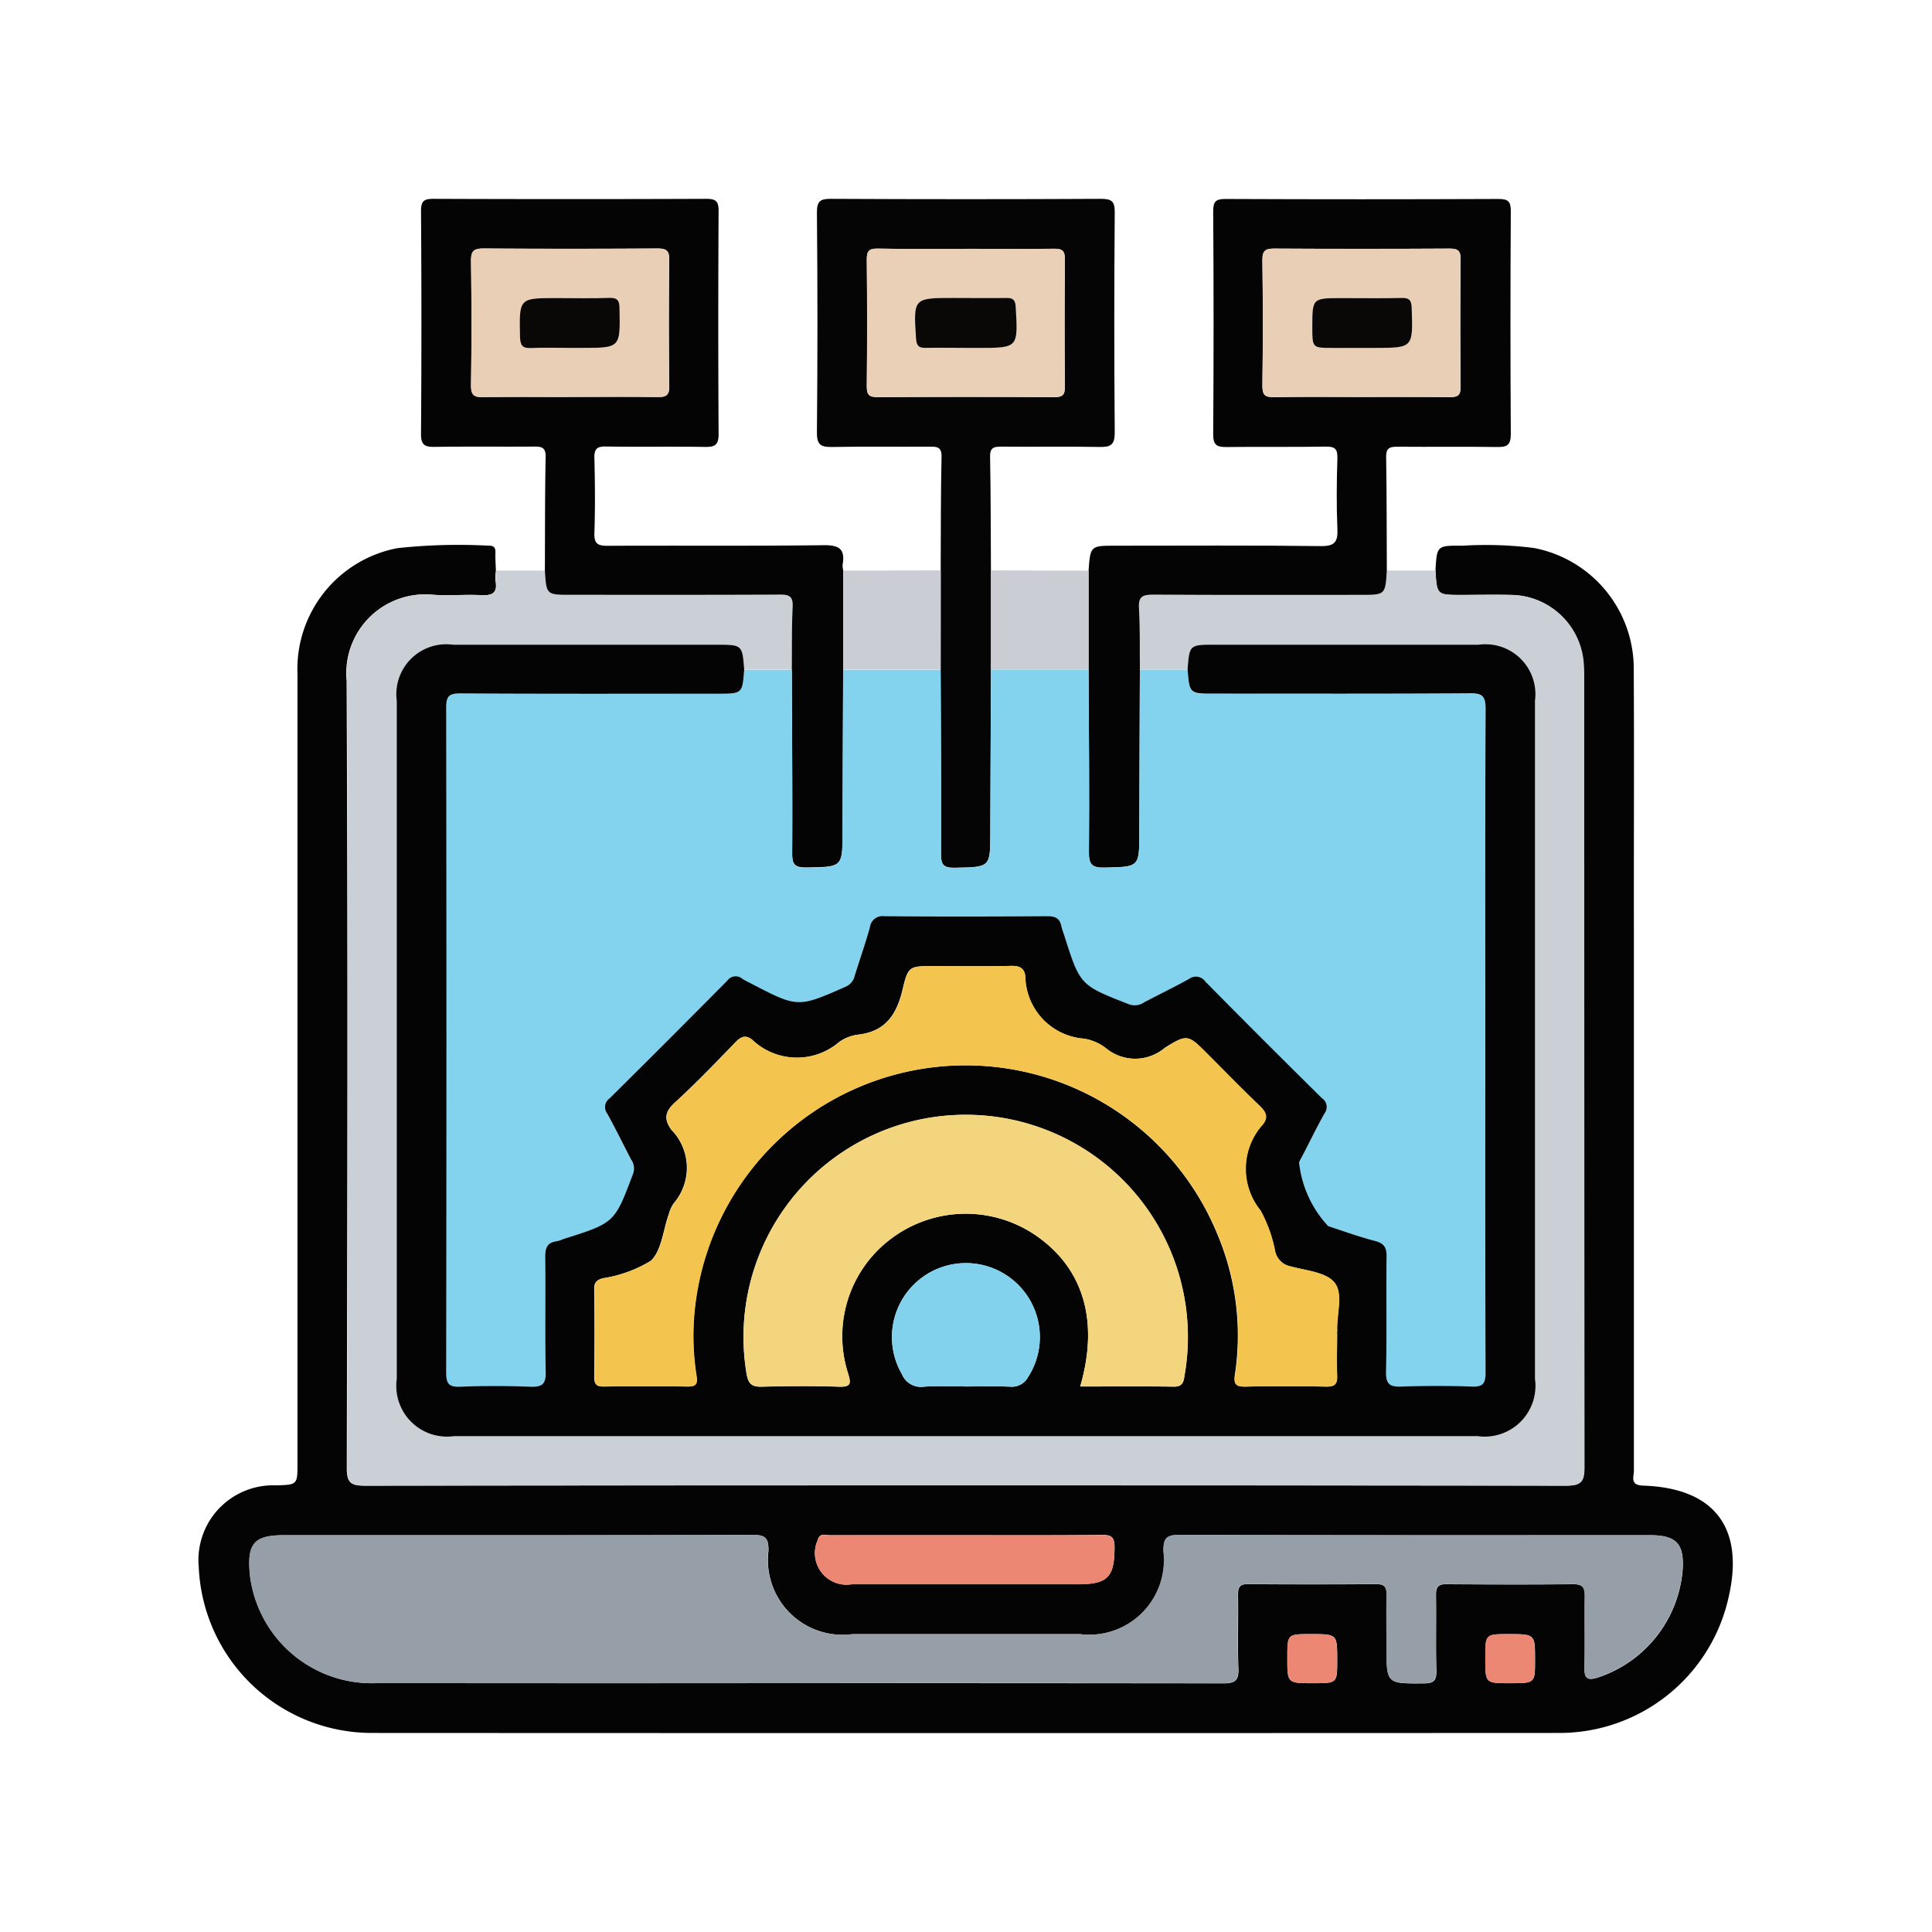 <svg xmlns="http://www.w3.org/2000/svg" width="73" height="73" viewBox="0 0 73 73">
  <g id="Grupo_957404" data-name="Grupo 957404" transform="translate(-202 -7053)">
    <rect id="Rectángulo_307000" data-name="Rectángulo 307000" width="73" height="73" transform="translate(202 7053)" fill="none"/>
    <g id="Grupo_957407" data-name="Grupo 957407" transform="translate(-183.746 6382.1)">
      <path id="Trazado_632364" data-name="Trazado 632364" d="M439.985,737.024c.054-.939.054-.947,1.012-.937a14.5,14.5,0,0,1,2.71.086,4.644,4.644,0,0,1,3.77,4.59c.018,3.263,0,6.526.005,9.789q0,10.241,0,20.483c0,.237-.159.55.35.566,2.69.088,3.83,1.587,3.233,4.2a6.546,6.546,0,0,1-6.4,5.145q-22.437.011-44.874,0a6.548,6.548,0,0,1-6.535-6.266,2.824,2.824,0,0,1,2.922-3.089c.808-.023.808-.023.808-.838q0-14.909,0-29.819a4.65,4.65,0,0,1,3.775-4.755,21.407,21.407,0,0,1,3.445-.094c.2-.005.266.07.26.264-.008.225.01.451.017.677a1.764,1.764,0,0,0-.016.394c.086.476-.149.556-.562.535-.6-.031-1.21.031-1.81-.015a2.976,2.976,0,0,0-3.253,3.24c.048,9.92.027,19.84.007,29.76,0,.566.162.663.688.663q22.69-.023,45.38,0c.606,0,.687-.187.686-.722q-.023-14.823-.012-29.647c0-.207,0-.415-.012-.622a2.785,2.785,0,0,0-2.767-2.665c-.622-.017-1.245,0-1.867,0C440.039,737.945,440.039,737.945,439.985,737.024Zm-24.253,42.04q8.121,0,16.241.009c.441,0,.585-.111.567-.563-.035-.923,0-1.848-.015-2.772,0-.266.036-.418.362-.415q2.433.019,4.867,0c.3,0,.392.11.385.4-.015.66,0,1.32,0,1.98,0,1.393,0,1.38,1.4,1.371.365,0,.491-.094.481-.473-.025-.961,0-1.924-.014-2.885,0-.294.09-.392.386-.39,1.6.011,3.207.016,4.81,0,.377,0,.432.161.427.476-.014.886.009,1.773-.011,2.659-.01.419.093.524.518.386a4.684,4.684,0,0,0,3.19-4.071c.061-.979-.238-1.3-1.233-1.3-5.923,0-11.846.007-17.769-.013-.506,0-.619.129-.613.621a2.821,2.821,0,0,1-3.152,3.131q-4.3,0-8.6,0a2.826,2.826,0,0,1-3.174-3.165c0-.475-.122-.586-.59-.585-5.9.017-11.808.011-17.712.011-1.109,0-1.389.3-1.3,1.387a3.751,3.751,0,0,0,.084.557A4.636,4.636,0,0,0,400,779.062Q407.866,779.073,415.732,779.064Zm6.5-5.591c-1.715,0-3.43,0-5.145,0-.161,0-.372-.1-.447.194a1.194,1.194,0,0,0,1.292,1.659q4.268,0,8.537,0c1.14,0,1.386-.27,1.391-1.4,0-.383-.125-.468-.483-.464C425.658,773.483,423.943,773.474,422.228,773.474Zm13.141,5.593c.9,0,.9,0,.9-.874,0-.981,0-.981-1.005-.981-.879,0-.879,0-.879.888C434.384,779.067,434.384,779.067,435.369,779.067Zm7.425,0c.95,0,.95,0,.95-.874,0-.98,0-.98-1-.98-.877,0-.877,0-.877.89C441.864,779.067,441.864,779.067,442.794,779.067Z" transform="translate(0 -44.567)" fill="#040404"/>
      <path id="Trazado_632365" data-name="Trazado 632365" d="M459.037,740.314c.054.921.054.921.974.921.622,0,1.245-.013,1.867,0a2.785,2.785,0,0,1,2.767,2.665c.013.207.012.415.012.622q0,14.823.012,29.647c0,.535-.08.723-.686.722q-22.69-.031-45.38,0c-.526,0-.689-.1-.688-.663.02-9.92.041-19.84-.007-29.76a2.976,2.976,0,0,1,3.253-3.24c.6.046,1.208-.016,1.81.015.413.021.648-.059.562-.535a1.764,1.764,0,0,1,.016-.394l1.838,0c.057.918.057.918.977.918,2.636,0,5.271.006,7.907-.008.353,0,.5.069.478.457-.037.789-.024,1.58-.032,2.37h-1.8c-.072-.933-.072-.933-1.041-.933q-4.979,0-9.958,0a1.887,1.887,0,0,0-2.129,2.115q0,12.813,0,25.627a1.917,1.917,0,0,0,2.154,2.164q19.349,0,38.7,0a1.919,1.919,0,0,0,2.155-2.163q0-12.814,0-25.627a1.888,1.888,0,0,0-2.129-2.116q-4.979,0-9.958,0c-.97,0-.97,0-1.041.933h-1.8c-.008-.771.012-1.544-.034-2.313-.027-.443.131-.519.537-.516,2.617.018,5.234.01,7.85.01.921,0,.921,0,.977-.918Z" transform="translate(-19.051 -47.857)" fill="#cbcfd6"/>
      <path id="Trazado_632366" data-name="Trazado 632366" d="M444.253,696.2c.008-.79-.005-1.581.032-2.37.018-.388-.125-.459-.478-.457-2.636.014-5.271.008-7.907.008-.92,0-.92,0-.977-.918.007-1.432,0-2.865.029-4.3.007-.365-.169-.385-.449-.383-1.245.009-2.49-.007-3.734.011-.365.005-.529-.052-.526-.482q.03-4.214,0-8.429c0-.382.114-.462.475-.461q5.149.02,10.3,0c.367,0,.471.089.469.463q-.024,4.214,0,8.429c0,.423-.152.488-.521.482-1.244-.02-2.49.005-3.734-.016-.352-.006-.447.1-.438.443.024.942.031,1.886,0,2.828-.015.419.144.483.515.481,2.716-.014,5.432.012,8.147-.023.593-.007.819.151.717.734a.816.816,0,0,0,.023.223q0,1.868,0,3.735-.013,3.053-.024,6.107c0,1.374,0,1.356-1.372,1.376-.421.006-.534-.1-.531-.527C444.28,700.839,444.261,698.521,444.253,696.2Zm-8.417-10.3c1.113,0,2.226-.012,3.339.007.332.006.455-.061.449-.428q-.033-2.376,0-4.753c0-.366-.123-.434-.454-.432q-3.282.02-6.564,0c-.365,0-.478.09-.473.466.021,1.565.023,3.131,0,4.7-.006.393.132.459.48.452C433.686,685.894,434.761,685.906,435.837,685.906Z" transform="translate(-28.589 -0.006)" fill="#040404"/>
      <path id="Trazado_632367" data-name="Trazado 632367" d="M552.712,692.464c-.057.918-.057.918-.978.918-2.617,0-5.234.009-7.85-.009-.406,0-.564.073-.537.516.046.769.026,1.542.034,2.313q-.011,3.082-.022,6.164c0,1.311,0,1.29-1.312,1.319-.465.01-.6-.108-.592-.584.019-2.3,0-4.6-.013-6.9v-3.735c.069-.942.069-.942,1.022-.942,2.584,0,5.168-.018,7.751.015.541.007.65-.165.629-.658-.038-.884-.028-1.773,0-2.658.01-.347-.086-.449-.437-.443-1.244.021-2.489,0-3.734.016-.369.006-.525-.058-.522-.481q.029-4.214,0-8.429c0-.374.1-.464.469-.463q5.148.022,10.3,0c.361,0,.478.078.476.461q-.026,4.214,0,8.429c0,.429-.16.488-.526.482-1.244-.019-2.489,0-3.734-.011-.28,0-.456.017-.45.382C552.709,689.6,552.705,691.032,552.712,692.464Zm-.973-6.558c1.113,0,2.226-.009,3.339.006.3,0,.426-.052.423-.393q-.027-2.4,0-4.81c0-.323-.094-.411-.413-.409q-3.311.019-6.621,0c-.329,0-.461.062-.456.43q.032,2.376,0,4.753c0,.365.113.436.448.43C549.551,685.893,550.646,685.906,551.74,685.906Z" transform="translate(-114.565 -0.005)" fill="#040404"/>
      <path id="Trazado_632368" data-name="Trazado 632368" d="M500.867,692.455c.008-1.432,0-2.864.032-4.3.007-.37-.174-.38-.449-.378-1.225.008-2.451-.011-3.676.012-.414.008-.588-.061-.584-.543q.039-4.156,0-8.314c0-.439.125-.521.536-.519q5.091.026,10.181,0c.411,0,.54.079.536.518q-.034,4.156,0,8.314c0,.482-.169.551-.584.543-1.225-.023-2.451,0-3.677-.012-.274,0-.456.007-.449.378.027,1.432.024,2.864.032,4.3V696.2q-.012,3.077-.024,6.155c0,1.328,0,1.305-1.351,1.331-.448.008-.514-.14-.512-.54.011-2.315-.007-4.63-.015-6.946Zm.948-12.152c-1.111,0-2.222.012-3.333-.007-.324-.006-.411.093-.408.411q.023,2.4,0,4.8c0,.329.1.4.413.4q3.332-.019,6.665,0c.317,0,.411-.083.408-.4q-.024-2.4,0-4.8c0-.325-.1-.411-.413-.406C504.037,680.314,502.926,680.3,501.815,680.3Z" transform="translate(-79.577 0)" fill="#050505"/>
      <path id="Trazado_632369" data-name="Trazado 632369" d="M504.245,740.3v3.741h-3.686q0-1.868,0-3.735Z" transform="translate(-82.955 -47.847)" fill="#caced4"/>
      <path id="Trazado_632370" data-name="Trazado 632370" d="M525.192,744.043V740.3l3.686.008v3.735Z" transform="translate(-102 -47.847)" fill="#caced4"/>
      <path id="Trazado_632371" data-name="Trazado 632371" d="M422.174,906.549q-7.866,0-15.732,0A4.636,4.636,0,0,1,401.7,902.9a3.743,3.743,0,0,1-.084-.557c-.085-1.091.195-1.387,1.3-1.387,5.9,0,11.808.006,17.712-.011.468,0,.595.11.59.585a2.826,2.826,0,0,0,3.174,3.165q4.3,0,8.6,0a2.821,2.821,0,0,0,3.152-3.131c-.006-.491.107-.622.613-.621,5.923.02,11.846.012,17.769.013,1,0,1.294.318,1.233,1.3a4.684,4.684,0,0,1-3.19,4.071c-.425.138-.528.033-.518-.386.021-.886,0-1.773.011-2.659,0-.315-.049-.481-.427-.476-1.6.018-3.207.014-4.81,0-.3,0-.391.1-.386.39.015.962-.012,1.924.014,2.885.01.379-.116.471-.481.473-1.4.009-1.4.021-1.4-1.371,0-.66-.01-1.321,0-1.981.006-.288-.083-.4-.385-.4q-2.434.017-4.867,0c-.326,0-.365.149-.362.415.01.924-.021,1.849.015,2.772.017.452-.127.564-.567.563Q430.294,906.537,422.174,906.549Z" transform="translate(-6.442 -172.052)" fill="#969ea8"/>
      <path id="Trazado_632372" data-name="Trazado 632372" d="M501.651,900.963c1.715,0,3.43.009,5.145-.007.357,0,.484.081.483.464,0,1.131-.25,1.4-1.391,1.4q-4.268,0-8.537,0a1.194,1.194,0,0,1-1.292-1.659c.075-.294.286-.193.447-.194C498.221,900.96,499.936,900.963,501.651,900.963Z" transform="translate(-79.423 -172.056)" fill="#ec8773"/>
      <path id="Trazado_632373" data-name="Trazado 632373" d="M575.521,919.339c-.984,0-.984,0-.984-.966,0-.888,0-.888.879-.888,1.005,0,1.005,0,1.005.981C576.421,919.34,576.421,919.34,575.521,919.339Z" transform="translate(-140.152 -184.839)" fill="#ec8773"/>
      <path id="Trazado_632374" data-name="Trazado 632374" d="M608.442,919.339c-.93,0-.93,0-.93-.965,0-.89,0-.89.877-.89,1,0,1,0,1,.98C609.392,919.339,609.392,919.339,608.442,919.339Z" transform="translate(-165.648 -184.839)" fill="#ec8773"/>
      <path id="Trazado_632375" data-name="Trazado 632375" d="M455.039,756.8h3.686c.008,2.3.032,4.6.013,6.9,0,.476.126.595.592.584,1.311-.029,1.309-.008,1.312-1.319q.008-3.082.022-6.164h1.8c.069.916.069.916,1,.916,3.225,0,6.451.011,9.676-.012.477,0,.587.129.585.593-.019,4.017-.011,8.034-.011,12.051,0,4.338-.006,8.675.009,13.013,0,.412-.088.556-.525.538-.885-.036-1.773-.032-2.659,0-.431.015-.585-.09-.575-.554.032-1.452,0-2.9.019-4.356,0-.339-.089-.5-.431-.591-.6-.156-1.186-.367-1.775-.562a4.185,4.185,0,0,1-1.1-2.409c.043-.1.1-.2.155-.3.268-.518.521-1.045.809-1.551a.4.4,0,0,0-.1-.575q-2.212-2.19-4.4-4.4a.437.437,0,0,0-.621-.106c-.558.311-1.137.586-1.7.887a.625.625,0,0,1-.579.068c-1.834-.716-1.836-.711-2.431-2.582-.04-.125-.089-.249-.117-.377-.062-.29-.234-.366-.524-.365-2.056.012-4.112.016-6.168,0a.477.477,0,0,0-.54.421c-.179.614-.384,1.22-.575,1.831a.585.585,0,0,1-.34.411c-1.811.8-1.81.8-3.6-.134a3.3,3.3,0,0,1-.3-.161.39.39,0,0,0-.578.071q-2.2,2.236-4.44,4.442a.4.4,0,0,0-.094.574c.321.575.6,1.17.912,1.753a.572.572,0,0,1,.066.522c-.7,1.855-.693,1.857-2.62,2.464a1.622,1.622,0,0,1-.267.089c-.354.045-.437.246-.433.585.018,1.452-.012,2.9.019,4.356.01.464-.144.569-.575.554-.885-.031-1.774-.035-2.659,0-.436.018-.525-.125-.525-.538q.018-12.56,0-25.121c0-.417.094-.538.526-.536,3.244.02,6.488.011,9.733.011.928,0,.928,0,1-.916h1.8c.008,2.318.027,4.637.012,6.955,0,.428.11.533.531.527,1.371-.02,1.368,0,1.372-1.375q.008-3.053.024-6.107h3.686c.008,2.315.026,4.631.015,6.946,0,.4.065.548.512.54,1.35-.025,1.347,0,1.351-1.331Q455.023,759.872,455.039,756.8Z" transform="translate(-31.847 -60.599)" fill="#83d2ee"/>
      <path id="Trazado_632376" data-name="Trazado 632376" d="M439.326,753.618c-.069.916-.069.916-1,.916-3.244,0-6.488.009-9.733-.011-.433,0-.527.119-.526.536q.019,12.56,0,25.121c0,.412.088.556.525.538.885-.036,1.773-.032,2.659,0,.431.015.585-.09.575-.554-.032-1.451,0-2.9-.019-4.356,0-.339.078-.54.433-.585a1.63,1.63,0,0,0,.267-.089c1.927-.607,1.923-.609,2.62-2.464a.572.572,0,0,0-.066-.522c-.307-.583-.591-1.177-.912-1.753a.4.4,0,0,1,.094-.574q2.232-2.209,4.44-4.442a.39.39,0,0,1,.578-.071,3.277,3.277,0,0,0,.3.161c1.792.935,1.79.931,3.6.134a.585.585,0,0,0,.34-.411c.191-.61.4-1.216.575-1.831a.477.477,0,0,1,.54-.421c2.056.019,4.112.015,6.168,0,.291,0,.462.074.524.365.027.128.077.252.117.377.594,1.871.6,1.866,2.431,2.582a.624.624,0,0,0,.579-.068c.565-.3,1.143-.576,1.7-.887a.437.437,0,0,1,.621.106q2.186,2.215,4.4,4.4a.4.4,0,0,1,.1.575c-.288.507-.541,1.033-.809,1.551-.052.1-.112.2-.155.3a4.185,4.185,0,0,0,1.1,2.409c.589.195,1.175.405,1.775.562.342.089.435.252.431.591-.018,1.452.012,2.9-.019,4.356-.01.464.144.569.575.554.885-.031,1.774-.035,2.659,0,.436.018.526-.125.525-.538-.015-4.338-.009-8.675-.009-13.013,0-4.017-.008-8.034.011-12.051,0-.465-.108-.6-.585-.593-3.225.022-6.451.012-9.676.012-.927,0-.927,0-1-.916.072-.933.072-.933,1.041-.933q4.979,0,9.958,0a1.888,1.888,0,0,1,2.129,2.116q0,12.813,0,25.627a1.919,1.919,0,0,1-2.155,2.163q-19.35,0-38.7,0a1.917,1.917,0,0,1-2.154-2.164q0-12.814,0-25.627a1.887,1.887,0,0,1,2.129-2.115q4.979,0,9.958,0C439.254,752.684,439.254,752.684,439.326,753.618Zm22.4,25.092c0-.038,0-.075,0-.113-.026-.618.24-1.387-.1-1.812-.315-.4-1.078-.454-1.657-.614a.744.744,0,0,1-.59-.578,5.278,5.278,0,0,0-.549-1.534,2.5,2.5,0,0,1,.088-3.254c.226-.289.1-.485-.131-.71-.668-.639-1.312-1.3-1.965-1.956-.708-.708-.746-.768-1.6-.23a1.739,1.739,0,0,1-2.237.015,1.811,1.811,0,0,0-.822-.358,2.4,2.4,0,0,1-2.222-2.359c-.04-.327-.237-.4-.55-.39-.962.022-1.924.008-2.886.008-.93,0-.985-.013-1.192.871-.22.938-.633,1.591-1.665,1.716a1.577,1.577,0,0,0-.734.279,2.455,2.455,0,0,1-3.294-.086c-.24-.186-.412-.124-.618.088-.747.773-1.493,1.55-2.285,2.276-.378.346-.444.622-.146,1.037a2.058,2.058,0,0,1,.088,2.784,1.339,1.339,0,0,0-.184.41c-.215.6-.267,1.368-.678,1.759a4.913,4.913,0,0,1-1.832.663c-.193.063-.31.144-.306.39.015,1.113.013,2.225,0,3.338,0,.267.079.364.352.361q1.585-.018,3.169,0c.3,0,.39-.084.34-.39a9.735,9.735,0,0,1,0-3.043,10.289,10.289,0,0,1,19.681-2.331,9.863,9.863,0,0,1,.665,5.317c-.054.356.033.456.393.449,1.018-.022,2.037-.019,3.055,0,.326.006.424-.1.41-.42C461.714,779.766,461.73,779.238,461.73,778.709Zm-9.707,2c1.211,0,2.378-.01,3.545.006.367,0,.364-.231.407-.477a8.395,8.395,0,1,0-16.556-.006c.066.384.206.495.579.485.961-.023,1.924-.033,2.885,0,.482.018.494-.108.362-.525a4.6,4.6,0,0,1,1.706-5.119,4.686,4.686,0,0,1,5.355-.1C452.131,776.206,452.749,778.209,452.022,780.707Zm-4.351,0c.565,0,1.132-.018,1.7.007a.7.7,0,0,0,.689-.37,2.794,2.794,0,1,0-4.77-.1.775.775,0,0,0,.8.474C446.614,780.677,447.143,780.707,447.671,780.707Z" transform="translate(-25.461 -57.421)" fill="#030403"/>
      <path id="Trazado_632377" data-name="Trazado 632377" d="M442.276,692.3c-1.075,0-2.151-.013-3.225.007-.348.007-.486-.059-.48-.452.025-1.565.022-3.131,0-4.7-.005-.376.108-.469.473-.466q3.282.025,6.564,0c.331,0,.459.066.454.432q-.031,2.376,0,4.753c.005.367-.117.434-.449.428C444.5,692.287,443.389,692.3,442.276,692.3Zm.022-1.856h.451c1.473,0,1.463,0,1.436-1.475-.006-.308-.071-.428-.4-.415-.657.026-1.316.008-1.974.008-1.429,0-1.42,0-1.386,1.462.007.31.08.441.41.426C441.32,690.426,441.809,690.443,442.3,690.443Z" transform="translate(-35.028 -6.398)" fill="#e9cfb5"/>
      <path id="Trazado_632378" data-name="Trazado 632378" d="M574.125,692.3c-1.094,0-2.188-.012-3.282.007-.335.006-.453-.065-.448-.43q.033-2.376,0-4.753c0-.368.127-.432.456-.43q3.31.019,6.621,0c.319,0,.416.086.413.409q-.023,2.4,0,4.81c0,.341-.123.4-.423.393C576.351,692.3,575.238,692.3,574.125,692.3Zm.045-1.856h.451c1.473,0,1.465,0,1.416-1.5-.01-.288-.078-.4-.38-.388-.752.019-1.5.006-2.256.006-1.12,0-1.12,0-1.12,1.093,0,.789,0,.789.761.789Z" transform="translate(-136.95 -6.403)" fill="#e9cfb5"/>
      <path id="Trazado_632379" data-name="Trazado 632379" d="M508.24,686.706c1.111,0,2.222.011,3.332-.007.318-.005.416.081.413.406q-.024,2.4,0,4.8c0,.321-.091.406-.408.4q-3.333-.019-6.665,0c-.31,0-.417-.071-.413-.4q.025-2.4,0-4.8c0-.318.084-.417.408-.411C506.018,686.719,507.129,686.706,508.24,686.706Zm0,3.742h.451c1.528,0,1.52,0,1.432-1.541-.015-.273-.1-.353-.362-.347-.658.015-1.316.005-1.974.005-1.536,0-1.529,0-1.432,1.528.017.264.092.367.362.359C507.227,690.438,507.735,690.449,508.243,690.449Z" transform="translate(-86.001 -6.403)" fill="#ead0b6"/>
      <path id="Trazado_632380" data-name="Trazado 632380" d="M487.193,820.064c0,.528-.016,1.057.006,1.584.014.316-.084.426-.41.42-1.018-.018-2.037-.021-3.055,0-.36.008-.447-.092-.393-.449a9.862,9.862,0,0,0-.665-5.317,10.289,10.289,0,0,0-19.681,2.331,9.733,9.733,0,0,0,0,3.042c.05.306-.037.394-.34.39q-1.584-.02-3.169,0c-.274,0-.355-.094-.352-.361.012-1.113.014-2.226,0-3.338,0-.245.113-.327.306-.39a4.912,4.912,0,0,0,1.832-.663c.412-.39.464-1.158.678-1.759a1.339,1.339,0,0,1,.184-.41,2.058,2.058,0,0,0-.088-2.784c-.3-.415-.232-.691.146-1.037.792-.725,1.538-1.5,2.285-2.276.206-.213.378-.274.618-.088a2.455,2.455,0,0,0,3.294.086,1.577,1.577,0,0,1,.734-.279c1.031-.125,1.445-.778,1.665-1.716.207-.884.262-.871,1.192-.871.962,0,1.924.014,2.886-.008.313-.007.51.063.55.39a2.4,2.4,0,0,0,2.222,2.36,1.81,1.81,0,0,1,.823.358,1.739,1.739,0,0,0,2.237-.015c.851-.538.889-.478,1.6.23.653.654,1.3,1.317,1.965,1.956.235.225.357.421.131.71a2.5,2.5,0,0,0-.088,3.254,5.28,5.28,0,0,1,.549,1.534.744.744,0,0,0,.59.578c.579.16,1.342.218,1.657.614.338.425.072,1.194.1,1.812C487.195,819.988,487.193,820.026,487.193,820.064Z" transform="translate(-50.924 -98.775)" fill="#f4c54e"/>
      <path id="Trazado_632381" data-name="Trazado 632381" d="M496.669,841.232c.726-2.5.109-4.5-1.716-5.738a4.686,4.686,0,0,0-5.355.1,4.6,4.6,0,0,0-1.706,5.119c.132.417.119.543-.362.525-.961-.036-1.924-.026-2.885,0-.373.009-.513-.1-.579-.485a8.395,8.395,0,1,1,16.556.006c-.043.246-.04.482-.407.477C499.047,841.222,497.88,841.232,496.669,841.232Z" transform="translate(-70.107 -117.945)" fill="#f3d57e"/>
      <path id="Trazado_632382" data-name="Trazado 632382" d="M511.431,860.314c-.528,0-1.057-.03-1.582.01a.775.775,0,0,1-.8-.474,2.794,2.794,0,1,1,4.77.1.7.7,0,0,1-.689.37C512.563,860.3,512,860.314,511.431,860.314Z" transform="translate(-89.221 -137.028)" fill="#82d1ed"/>
      <path id="Trazado_632383" data-name="Trazado 632383" d="M448.579,696.783c-.489,0-.978-.017-1.466.006-.33.015-.4-.115-.41-.426-.033-1.463-.043-1.462,1.386-1.462.658,0,1.317.018,1.974-.008.332-.013.4.107.4.415.028,1.476.037,1.475-1.436,1.475Z" transform="translate(-41.308 -12.738)" fill="#090807"/>
      <path id="Trazado_632384" data-name="Trazado 632384" d="M580.6,696.789h-1.128c-.761,0-.761,0-.761-.789,0-1.093,0-1.093,1.12-1.093.752,0,1.5.013,2.256-.006.3-.008.371.1.38.388.049,1.5.058,1.5-1.416,1.5Z" transform="translate(-143.38 -12.744)" fill="#090807"/>
      <path id="Trazado_632385" data-name="Trazado 632385" d="M514.459,696.793c-.508,0-1.016-.011-1.523,0-.27.008-.345-.095-.362-.359-.1-1.529-.1-1.528,1.432-1.528.658,0,1.316.01,1.974,0,.265-.006.347.074.362.347.088,1.542.1,1.541-1.432,1.541Z" transform="translate(-92.217 -12.748)" fill="#090807"/>
    </g>
  </g>
</svg>
